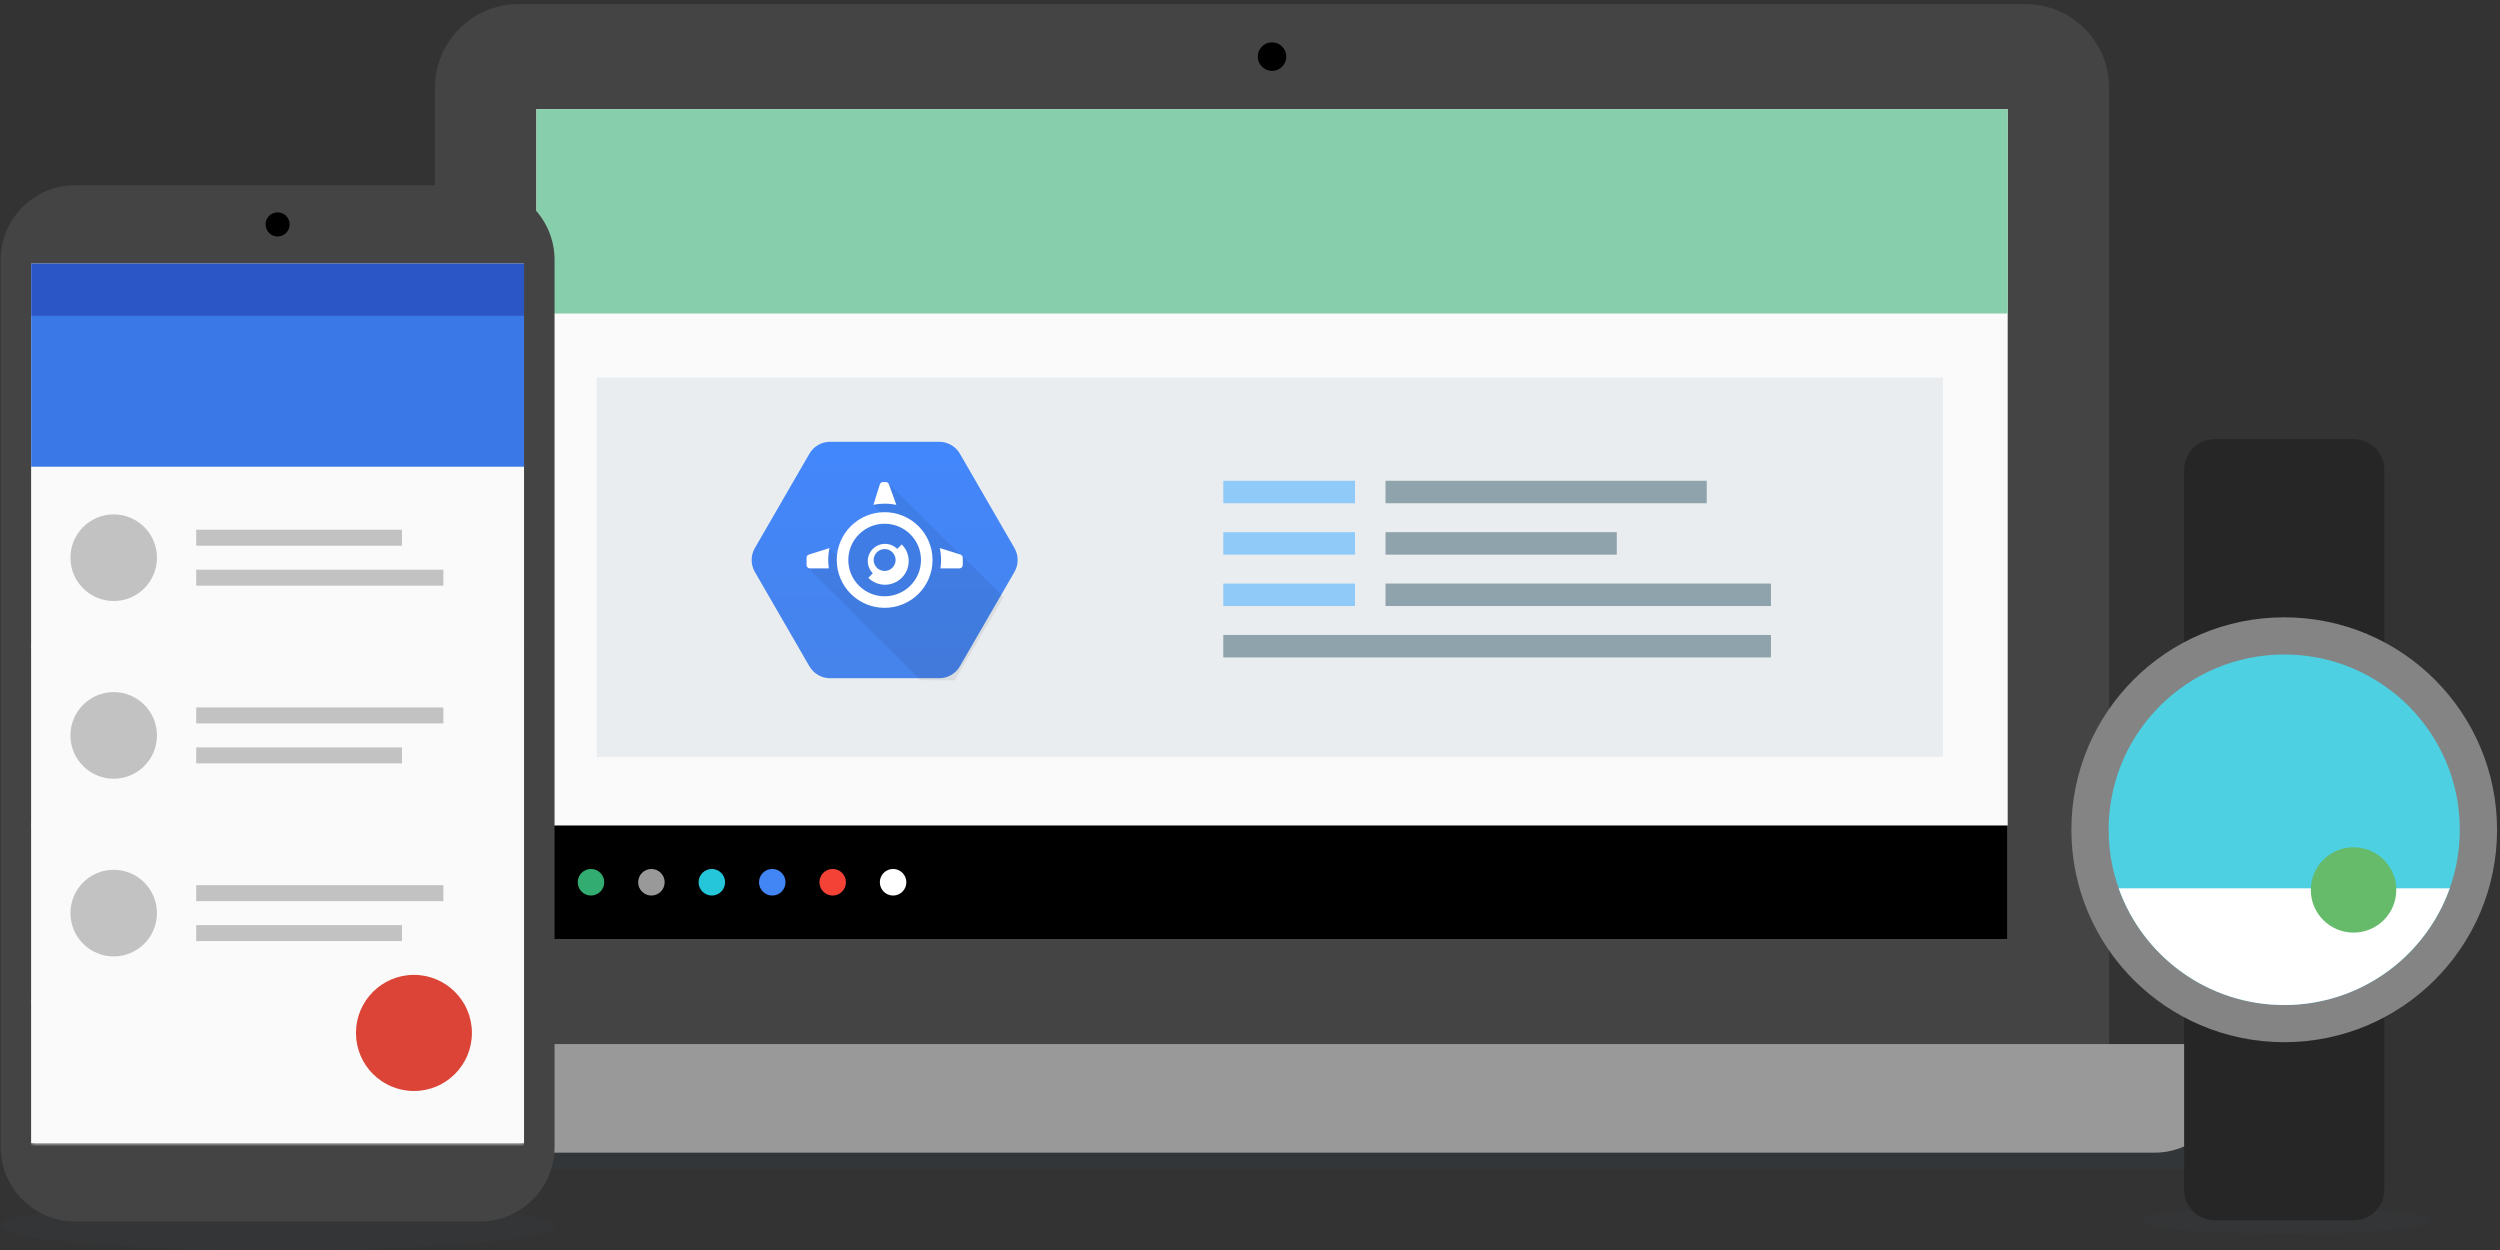 <?xml version="1.0" encoding="UTF-8"?>
<svg width="468px" height="234px" viewBox="0 0 468 234" version="1.1" xmlns="http://www.w3.org/2000/svg" xmlns:xlink="http://www.w3.org/1999/xlink">
    <rect x="0" y="0" width="468" height="234" fill="#333333" stroke="none"/>
    <!-- Generator: Sketch 42 (36781) - http://www.bohemiancoding.com/sketch -->
    <title>appenginehero</title>
    <desc>Created with Sketch.</desc>
    <defs>
        <linearGradient x1="50%" y1="-1.55913058e-15%" x2="50%" y2="99.845%" id="linearGradient-1">
            <stop stop-color="#4387FD" offset="0%"></stop>
            <stop stop-color="#4683EA" offset="100%"></stop>
        </linearGradient>
        <polygon id="path-2" points="92.896 63.614 92.896 126.925 0.637 126.925 0.637 63.614 0.637 0.304 92.896 0.304 92.896 63.614"></polygon>
    </defs>
    <g id="Page-1" stroke="none" stroke-width="1" fill="none" fill-rule="evenodd">
        <g id="Product_appengine" transform="translate(-820, -555)">
            <g id="row1" transform="translate(237, 551)">
                <g id="appenginehero" transform="translate(583, 4)">
                    <g>
                        <ellipse id="Oval-13" fill="#36464E" opacity="0.152" cx="52" cy="229.5" rx="52" ry="4.5"></ellipse>
                        <ellipse id="Oval-13" fill="#36464E" opacity="0.152" cx="428" cy="228.5" rx="27" ry="2.5"></ellipse>
                        <rect id="Rectangle-13" fill="#36464E" opacity="0.18" x="81" y="212" width="338" height="7" rx="3.5"></rect>
                        <g id="Page-1" transform="translate(58.605, 0)">
                            <path d="M336.231,195.447 L22.812,195.447 L22.812,16.472 C22.812,7.799 29.823,0.769 38.473,0.769 L320.571,0.769 C329.22,0.769 336.231,7.799 336.231,16.472 L336.231,195.447 Z" id="Fill-1" fill="#444444"></path>
                            <g id="Group-7" transform="translate(0, 19.937)">
                                <polygon id="Fill-4" fill="#FAFAFA" points="41.809 155.847 317.235 155.847 317.235 0.493 41.809 0.493"></polygon>
                                <path d="M344.771,195.839 L14.273,195.839 C6.828,195.839 0.792,189.787 0.792,182.321 L0.792,178.061 C0.792,176.652 1.931,175.51 3.336,175.51 L355.707,175.51 C357.112,175.51 358.251,176.652 358.251,178.061 L358.251,182.321 C358.251,189.787 352.216,195.839 344.771,195.839" id="Fill-6" fill="#999999"></path>
                            </g>
                            <g id="Group-20" transform="translate(41.104, 7.689)">
                                <polygon id="Fill-9" fill="#87CEAC" points="0.705 51 276.131 51 276.131 12.742 0.705 12.742"></polygon>
                                <polygon id="Fill-55" fill="#EAEDEF" points="12 134 264 134 264 63 12 63"></polygon>
                                <polygon id="Fill-63" fill="#90CAF9" points="129.291 86.52 153.945 86.52 153.945 82.311 129.291 82.311"></polygon>
                                <polygon id="Fill-65" fill="#8FA3AD" points="159.658 86.52 219.79 86.52 219.79 82.311 159.658 82.311"></polygon>
                                <polygon id="Fill-66" fill="#90CAF9" points="129.291 96.141 153.945 96.141 153.945 91.932 129.291 91.932"></polygon>
                                <polygon id="Fill-67" fill="#8FA3AD" points="159.658 96.141 202.953 96.141 202.953 91.932 159.658 91.932"></polygon>
                                <polygon id="Fill-68" fill="#90CAF9" points="129.291 105.762 153.945 105.762 153.945 101.553 129.291 101.553"></polygon>
                                <polygon id="Fill-69" fill="#8FA3AD" points="159.658 105.762 231.816 105.762 231.816 101.553 159.658 101.553"></polygon>
                                <polygon id="Fill-73" fill="#8FA3AD" points="129.291 115.383 231.816 115.383 231.816 111.174 129.291 111.174"></polygon>
                                <polygon id="Fill-11" fill="#000000" points="0.705 168.095 276.131 168.095 276.131 146.842 0.705 146.842"></polygon>
                                <path d="M13.405,157.469 C13.405,158.844 12.294,159.958 10.923,159.958 C9.552,159.958 8.441,158.844 8.441,157.469 C8.441,156.094 9.552,154.98 10.923,154.98 C12.294,154.98 13.405,156.094 13.405,157.469" id="Fill-12" fill="#33AC71"></path>
                                <path d="M24.717,157.469 C24.717,158.844 23.605,159.958 22.234,159.958 C20.863,159.958 19.752,158.844 19.752,157.469 C19.752,156.094 20.863,154.98 22.234,154.98 C23.605,154.98 24.717,156.094 24.717,157.469" id="Fill-13" fill="#999999"></path>
                                <path d="M36.028,157.469 C36.028,158.844 34.916,159.958 33.545,159.958 C32.174,159.958 31.063,158.844 31.063,157.469 C31.063,156.094 32.174,154.98 33.545,154.98 C34.916,154.98 36.028,156.094 36.028,157.469" id="Fill-14" fill="#26C6DA"></path>
                                <path d="M47.339,157.469 C47.339,158.844 46.228,159.958 44.856,159.958 C43.485,159.958 42.374,158.844 42.374,157.469 C42.374,156.094 43.485,154.98 44.856,154.98 C46.228,154.98 47.339,156.094 47.339,157.469" id="Fill-15" fill="#4285F4"></path>
                                <path d="M58.65,157.469 C58.65,158.844 57.539,159.958 56.167,159.958 C54.796,159.958 53.685,158.844 53.685,157.469 C53.685,156.094 54.796,154.98 56.167,154.98 C57.539,154.98 58.65,156.094 58.65,157.469" id="Fill-16" fill="#F44336"></path>
                                <path d="M69.961,157.469 C69.961,158.844 68.85,159.958 67.479,159.958 C66.107,159.958 64.996,158.844 64.996,157.469 C64.996,156.094 66.107,154.98 67.479,154.98 C68.85,154.98 69.961,156.094 69.961,157.469" id="Fill-17" fill="#FFFFFF"></path>
                                <g id="AppEngine_512px" transform="translate(41, 75)" fill-rule="nonzero">
                                    <g id="Group">
                                        <g id="BASE" fill="url(#linearGradient-1)">
                                            <path d="M10.812,42.04 L0.599,24.377 C-0.2,22.995 -0.2,21.292 0.599,19.91 L10.812,2.247 C11.611,0.865 13.088,0.013 14.686,0.013 L35.111,0.013 C36.71,0.013 38.187,0.865 38.986,2.247 L49.198,19.91 C49.997,21.292 49.997,22.995 49.198,24.377 L38.986,42.04 C38.187,43.422 36.71,44.274 35.111,44.274 L14.686,44.274 C13.088,44.274 11.611,43.422 10.812,42.04 Z" id="Shape"></path>
                                        </g>
                                        <g id="shadow" transform="translate(10.407, 7.673)" fill="#000000" opacity="0.07">
                                            <polygon id="Shape" points="36.746 21.433 28.99 13.688 28.72 13.605 15.146 0.051 12.36 4.119 14.695 6.45 8.753 8.611 6.432 14.508 4.154 12.233 0.05 15.833 21.21 36.962 27.59 37.019"></polygon>
                                        </g>
                                        <g id="art" transform="translate(10.212, 7.478)" fill="#FFFFFF">
                                            <g id="Group">
                                                <path d="M14.686,5.714 C9.734,5.714 5.72,9.722 5.72,14.667 C5.72,19.611 9.734,23.62 14.686,23.62 C19.637,23.62 23.651,19.611 23.651,14.667 C23.651,9.722 19.637,5.714 14.686,5.714 M14.686,21.459 C10.928,21.459 7.883,18.418 7.883,14.667 C7.883,10.915 10.928,7.873 14.686,7.873 C18.443,7.873 21.489,10.915 21.489,14.667 C21.489,18.418 18.443,21.459 14.686,21.459" id="Shape"></path>
                                                <path d="M28.748,13.606 L25.01,12.433 C25.165,13.153 25.249,13.9 25.249,14.666 C25.249,15.202 25.208,15.728 25.132,16.242 L28.748,16.242 C29.082,16.144 29.305,15.937 29.305,15.63 L29.305,14.218 C29.305,13.911 29.082,13.698 28.748,13.606" id="Shape"></path>
                                                <path d="M14.683,4.118 C15.434,4.118 16.166,4.197 16.873,4.346 L15.533,0.628 C15.435,0.293 15.228,0.07 14.92,0.07 L14.36,0.07 C14.052,0.07 13.838,0.293 13.747,0.628 L12.583,4.327 C13.261,4.191 13.964,4.118 14.683,4.118" id="Shape"></path>
                                                <path d="M4.123,14.666 C4.123,13.9 4.206,13.154 4.362,12.433 L0.624,13.606 C0.29,13.698 0.067,13.911 0.067,14.218 L0.067,15.63 C0.067,15.937 0.29,16.144 0.624,16.242 L4.24,16.242 C4.163,15.728 4.123,15.202 4.123,14.666" id="Shape"></path>
                                                <path d="M17.887,11.745 L17.039,12.591 L17.039,12.589 C16.43,11.982 15.617,11.646 14.756,11.646 C13.893,11.646 13.082,11.983 12.472,12.591 C11.213,13.848 11.213,15.895 12.472,17.152 L11.624,17.998 C12.426,18.799 13.534,19.295 14.755,19.295 C17.198,19.295 19.186,17.311 19.186,14.87 C19.186,13.651 18.689,12.545 17.887,11.745 M16.137,16.116 C15.737,16.516 15.211,16.716 14.686,16.716 C14.16,16.716 13.636,16.516 13.235,16.116 C12.433,15.315 12.433,14.017 13.235,13.216 C13.636,12.816 14.16,12.617 14.686,12.617 C15.211,12.617 15.737,12.816 16.137,13.216 C16.939,14.017 16.939,15.315 16.137,16.116" id="Shape"></path>
                                            </g>
                                        </g>
                                    </g>
                                </g>
                                <path d="M141.085,2.911 C141.085,4.389 139.89,5.585 138.418,5.585 C136.944,5.585 135.749,4.389 135.749,2.911 C135.749,1.433 136.944,0.236 138.418,0.236 C139.89,0.236 141.085,1.433 141.085,2.911" id="Fill-19" fill="#000000"></path>
                            </g>
                        </g>
                        <g id="Page-1" transform="translate(0, 33.774)">
                            <g id="Group-8" transform="translate(0, 0.9)">
                                <path d="M89.86,193.984 L14.075,193.984 C6.371,193.984 0.124,187.728 0.124,180.012 L0.124,13.978 C0.124,6.262 6.371,0.006 14.075,0.006 L89.86,0.006 C97.565,0.006 103.812,6.262 103.812,13.978 L103.812,180.012 C103.812,187.728 97.565,193.984 89.86,193.984 Z" id="Fill-1" fill="#444444"></path>
                                <polygon id="Fill-4" fill="#FAFAFA" points="5.838 179.328 98.097 179.328 98.097 14.661 5.838 14.661"></polygon>
                                <polygon id="Fill-6" fill="#2A56C6" points="5.838 24.473 98.097 24.473 98.097 14.661 5.838 14.661"></polygon>
                                <polygon id="Fill-7" fill="#3B78E7" points="5.838 52.709 98.097 52.709 98.097 24.475 5.838 24.475"></polygon>
                            </g>
                            <g id="Group-26" transform="translate(5.201, 53.304)">
                                <mask id="mask-3" fill="white">
                                    <use xlink:href="#path-2"></use>
                                </mask>
                                <g id="Clip-10"></g>
                                <polygon id="Fill-9" fill="#FAFAFA" mask="url(#mask-3)" points="0.637 34.346 92.896 34.346 92.896 0.304 0.637 0.304"></polygon>
                                <path d="M24.181,17.326 C24.181,21.804 20.556,25.434 16.084,25.434 C11.612,25.434 7.986,21.804 7.986,17.326 C7.986,12.847 11.612,9.217 16.084,9.217 C20.556,9.217 24.181,12.847 24.181,17.326" id="Fill-11" fill="#C2C2C2" mask="url(#mask-3)"></path>
                                <polygon id="Fill-12" fill="#C2C2C2" mask="url(#mask-3)" points="31.53 15.082 70.047 15.082 70.047 12.091 31.53 12.091"></polygon>
                                <polygon id="Fill-13" fill="#C2C2C2" mask="url(#mask-3)" points="31.53 22.56 77.798 22.56 77.798 19.569 31.53 19.569"></polygon>
                                <polygon id="Fill-14" fill="#FAFAFA" mask="url(#mask-3)" points="0.637 67.611 92.896 67.611 92.896 33.57 0.637 33.57"></polygon>
                                <path d="M24.181,50.591 C24.181,55.069 20.556,58.699 16.084,58.699 C11.612,58.699 7.986,55.069 7.986,50.591 C7.986,46.112 11.612,42.482 16.084,42.482 C20.556,42.482 24.181,46.112 24.181,50.591" id="Fill-15" fill="#C2C2C2" mask="url(#mask-3)"></path>
                                <polygon id="Fill-16" fill="#C2C2C2" mask="url(#mask-3)" points="31.53 48.347 77.798 48.347 77.798 45.357 31.53 45.357"></polygon>
                                <polygon id="Fill-17" fill="#C2C2C2" mask="url(#mask-3)" points="31.53 55.825 70.047 55.825 70.047 52.834 31.53 52.834"></polygon>
                                <polygon id="Fill-18" fill="#FAFAFA" mask="url(#mask-3)" points="0.637 100.876 92.896 100.876 92.896 66.835 0.637 66.835"></polygon>
                                <path d="M24.181,83.856 C24.181,88.334 20.556,91.964 16.084,91.964 C11.612,91.964 7.986,88.334 7.986,83.856 C7.986,79.377 11.612,75.747 16.084,75.747 C20.556,75.747 24.181,79.377 24.181,83.856" id="Fill-19" fill="#C2C2C2" mask="url(#mask-3)"></path>
                                <polygon id="Fill-20" fill="#C2C2C2" mask="url(#mask-3)" points="31.53 81.613 77.798 81.613 77.798 78.622 31.53 78.622"></polygon>
                                <polygon id="Fill-21" fill="#C2C2C2" mask="url(#mask-3)" points="31.53 89.09 70.047 89.09 70.047 86.1 31.53 86.1"></polygon>
                                <polygon id="Fill-22" fill="#FAFAFA" mask="url(#mask-3)" points="0.637 134.141 92.896 134.141 92.896 100.1 0.637 100.1"></polygon>
                            </g>
                            <g id="Group-31" transform="translate(49.605, 5.868)">
                                <path d="M38.738,153.723 C38.738,159.727 33.879,164.592 27.886,164.592 C21.891,164.592 17.032,159.727 17.032,153.723 C17.032,147.721 21.891,142.854 27.886,142.854 C33.879,142.854 38.738,147.721 38.738,153.723" id="Fill-27" fill="#DB4437"></path>
                                <path d="M4.617,2.366 C4.617,3.613 3.608,4.623 2.364,4.623 C1.119,4.623 0.109,3.613 0.109,2.366 C0.109,1.119 1.119,0.109 2.364,0.109 C3.608,0.109 4.617,1.119 4.617,2.366" id="Fill-29" fill="#000000"></path>
                            </g>
                        </g>
                        <g id="Page-1" transform="translate(387, 82)">
                            <g id="Group-6" transform="translate(21.508, 0.096)" fill="#262626">
                                <path d="M0.364,84.501 L0.364,140.643 C0.364,143.792 2.923,146.346 6.078,146.346 L32.116,146.346 C35.271,146.346 37.83,143.792 37.83,140.643 L37.83,84.501 L0.364,84.501 Z" id="Fill-1"></path>
                                <path d="M37.83,5.826 C37.83,2.675 35.271,0.121 32.116,0.121 L6.078,0.121 C2.923,0.121 0.364,2.675 0.364,5.826 L0.364,84.501 L37.83,84.501 L37.83,5.826 Z" id="Fill-4"></path>
                            </g>
                            <path d="M80.448,73.33 C80.448,95.294 62.609,113.098 40.605,113.098 C18.6,113.098 0.762,95.294 0.762,73.33 C0.762,51.367 18.6,33.562 40.605,33.562 C62.609,33.562 80.448,51.367 80.448,73.33" id="Fill-8" fill="#848484"></path>
                            <g id="Group-19" transform="translate(7.508, 39.656)">
                                <path d="M65.969,33.675 C65.969,51.795 51.251,66.484 33.097,66.484 C14.943,66.484 0.226,51.795 0.226,33.675 C0.226,15.554 14.943,0.865 33.097,0.865 C51.251,0.865 65.969,15.554 65.969,33.675" id="Fill-13" fill="#4DD0E1"></path>
                                <path d="M33.097,66.484 C47.396,66.484 59.558,57.368 64.08,44.642 L2.114,44.642 C6.636,57.368 18.797,66.484 33.097,66.484" id="Fill-15" fill="#FFFFFF"></path>
                                <path d="M54.077,44.941 C54.077,49.352 50.494,52.928 46.075,52.928 C41.656,52.928 38.074,49.352 38.074,44.941 C38.074,40.53 41.656,36.954 46.075,36.954 C50.494,36.954 54.077,40.53 54.077,44.941" id="Fill-17" fill="#66BB6A"></path>
                            </g>
                        </g>
                    </g>
                </g>
            </g>
        </g>
    </g>
</svg>